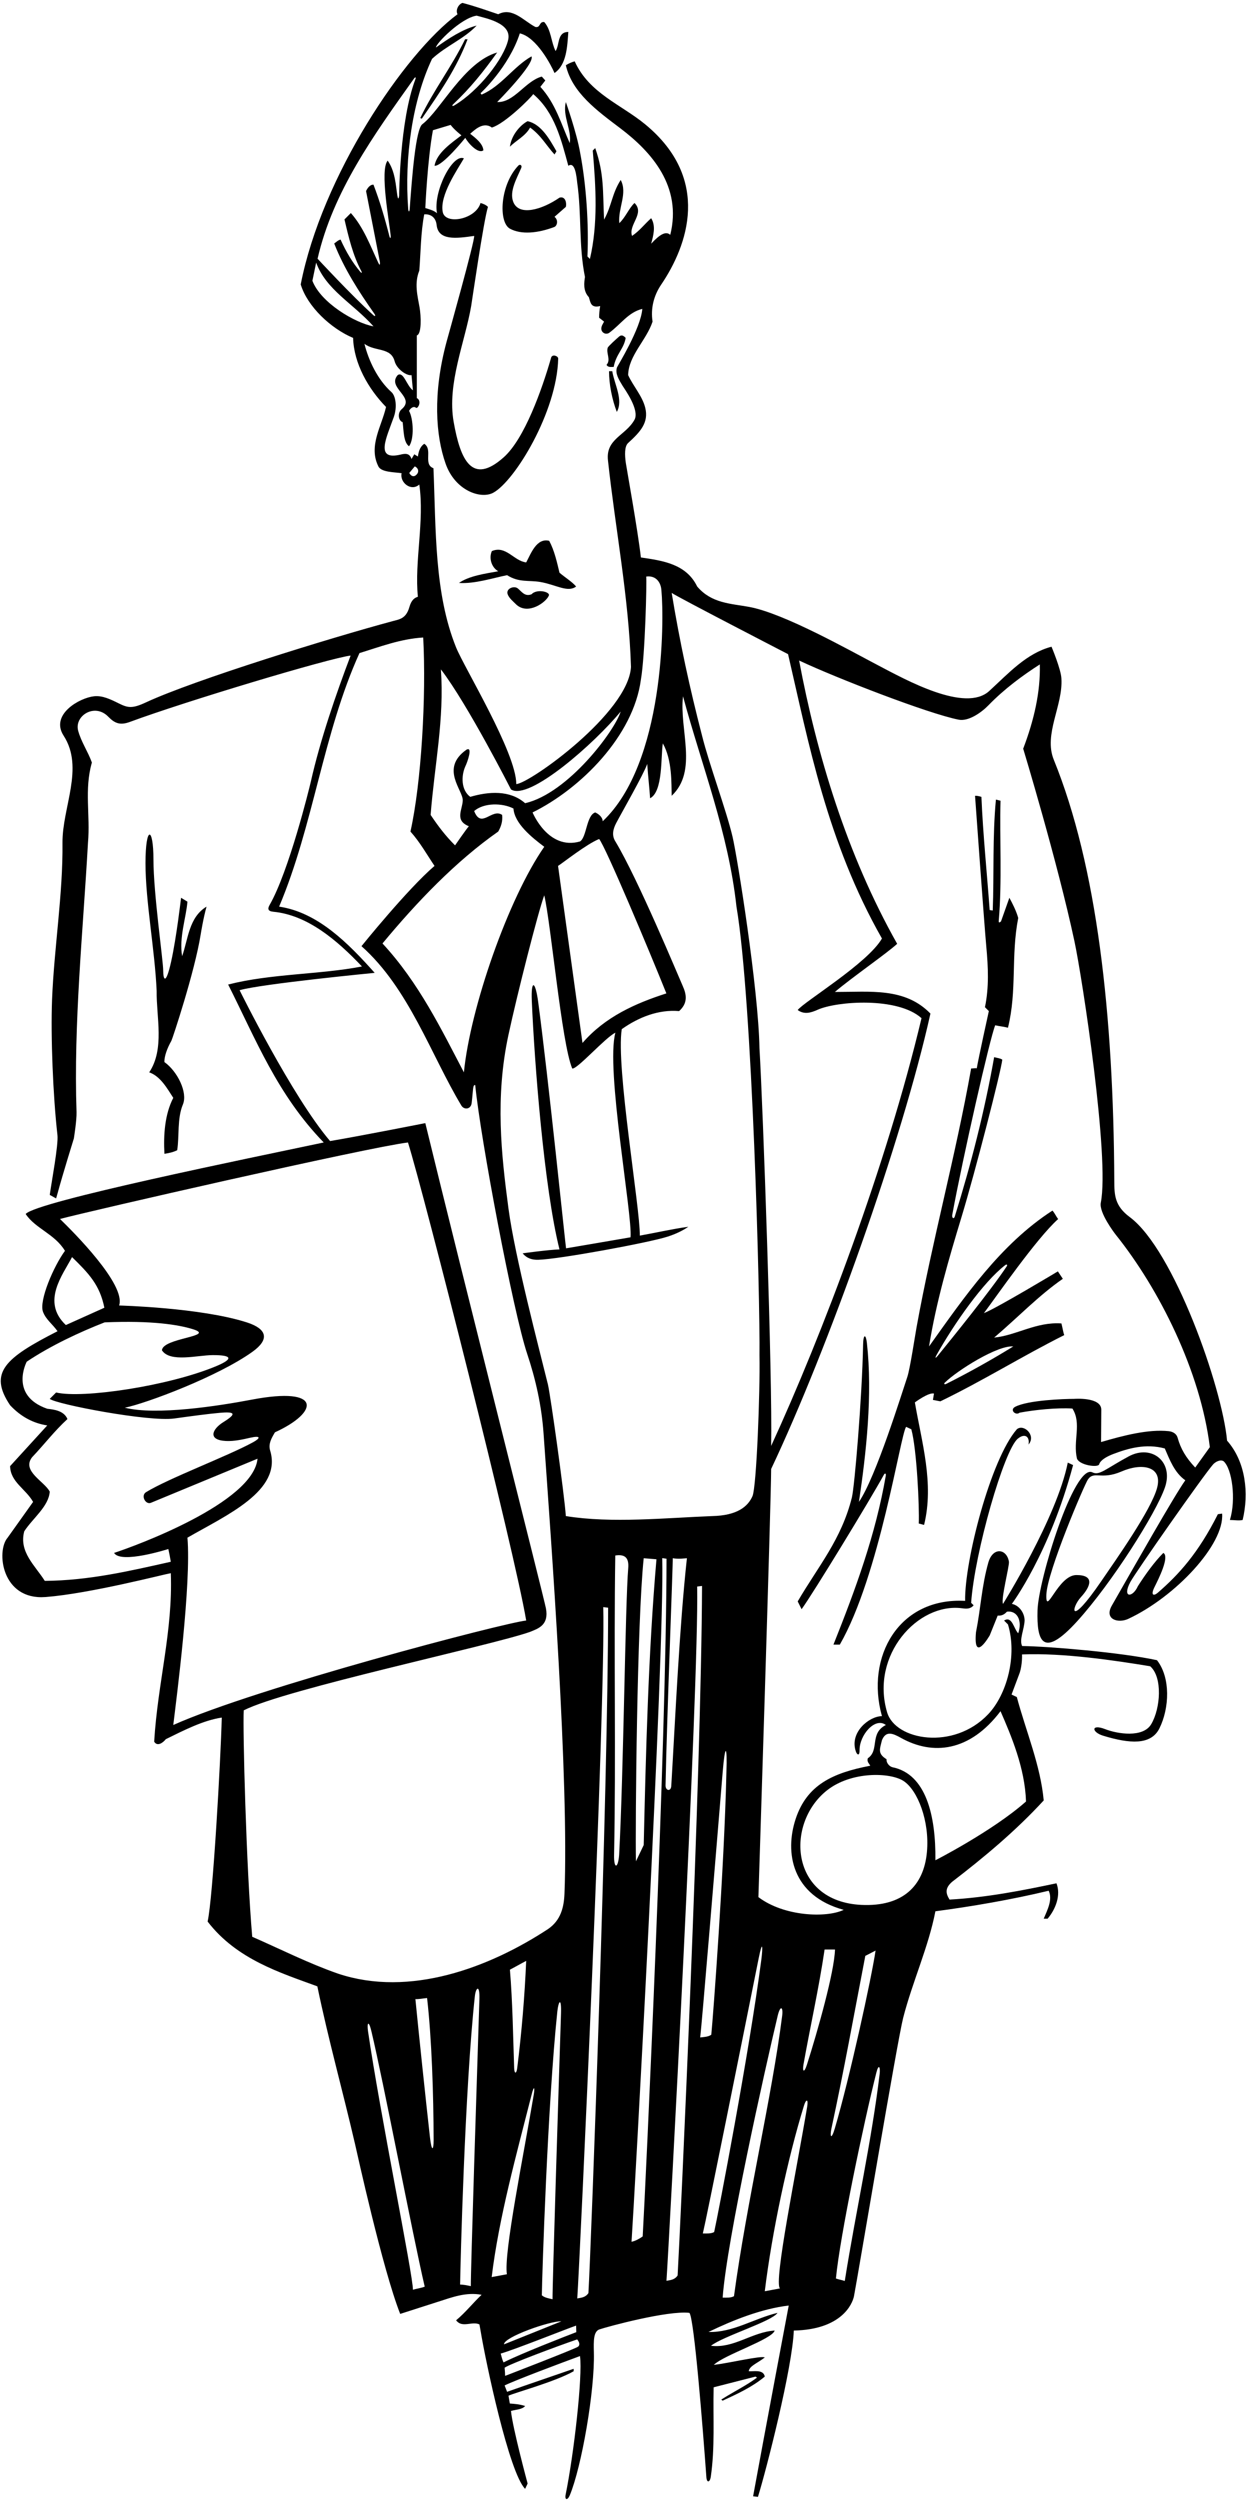 <?xml version="1.0" encoding="UTF-8"?>
<svg xmlns="http://www.w3.org/2000/svg" xmlns:xlink="http://www.w3.org/1999/xlink" width="352pt" height="706pt" viewBox="0 0 352 706" version="1.1">
<g id="surface1">
<path style=" stroke:none;fill-rule:nonzero;fill:rgb(0%,0%,0%);fill-opacity:1;" d="M 346.652 406.82 C 345.266 391.746 331.59 352.914 319.164 343.691 C 314.898 340.527 314.809 337.453 314.793 333.523 C 314.574 286.402 309.914 244.594 297.695 214.535 C 294.77 207.328 300.336 199.242 299.852 191.621 C 299.754 189.023 297.055 182.621 297.055 182.621 C 289.969 184.488 284.969 190.09 279.461 195.133 C 272.688 201.34 255.926 191.992 248.125 187.91 C 239.992 183.652 221.559 173.227 211.688 171.395 C 206.445 170.422 201.012 170.414 196.953 165.621 C 193.852 159.223 187.152 158.32 181.055 157.422 C 180.176 149.699 177.055 132.457 176.797 130.719 C 176.48 128.531 176.398 126.055 177.445 125.102 C 180.898 121.953 183.324 119.344 182.281 115.137 C 181.465 111.824 178.863 109.023 177.453 105.922 C 177.555 100.422 182.652 96.023 184.352 90.82 C 183.773 87.109 184.695 83.461 186.777 80.391 C 194.32 69.266 200.953 50.551 182.34 35.164 C 175.461 29.477 166.438 26.355 162.352 17.32 C 161.539 17.535 160.652 17.922 159.852 18.422 C 161.605 26.156 168.699 31.281 175.254 36.234 C 184.145 42.957 192.727 52.695 189.352 66.32 C 188.164 65.246 186.555 66.023 183.953 68.82 C 184.555 66.621 185.352 63.82 183.953 61.621 C 181.852 63.523 180.754 65.121 178.555 66.621 C 177.453 63.422 182.254 60.32 179.254 57.32 C 177.652 58.82 176.754 61.32 174.953 63.023 C 174.555 58.723 177.352 54.621 175.352 50.82 C 172.852 54.723 172.852 58.023 170.652 62.023 C 170.266 54.035 170.715 49.172 168.152 41.82 L 167.453 42.523 C 168.352 52.82 168.953 63.32 166.652 73.121 L 165.953 72.422 C 166.352 63.523 165.652 52.223 163.852 42.922 C 162.852 37.273 159.852 28.82 159.852 28.82 C 158.852 32.82 161.555 36.621 160.953 40.422 C 158.555 35.023 156.953 29.223 152.652 24.523 L 154.055 22.723 L 153.055 21.621 C 148.352 22.922 145.254 29.023 140.453 28.82 C 140.453 28.82 151.152 18.023 150.152 15.922 C 145.055 18.82 141.652 24.32 136.055 26.723 L 135.754 26.32 C 135.754 26.32 143.738 19.012 146.852 9.422 C 151.652 10.523 155.777 18.57 156.652 20.621 C 160.152 18.223 160.254 12.922 160.555 9.023 C 157.352 9.023 158.152 12.621 156.953 14.422 C 155.652 11.82 155.754 8.523 153.754 6.223 C 152.254 6.023 152.754 7.922 151.254 7.621 C 147.953 5.922 144.754 1.922 140.754 4.023 C 137.453 2.922 134.453 1.82 130.652 0.82 C 129.453 1.223 128.652 2.922 129.254 4.023 C 114.16 15.168 90.914 49.809 84.953 80.32 C 86.852 86.621 93.555 92.82 99.754 95.422 C 99.953 102.621 104.055 109.82 109.055 114.922 C 107.852 120.32 103.953 126.023 106.953 131.82 C 107.902 133.387 111.453 133.32 113.453 133.621 C 112.871 136.234 116.133 138.91 118.453 136.82 C 119.953 147.223 117.055 158.422 118.055 168.523 C 116.523 168.977 116.004 170.234 115.621 171.527 C 114.672 174.738 112.812 174.895 110.902 175.41 C 93.445 180.102 54.75 192.047 41.18 198.367 C 37.289 200.184 36.074 199.879 33.527 198.613 C 31.152 197.441 28.922 196.371 26.605 196.613 C 22.465 197.047 14.113 201.773 17.977 207.75 C 23.867 216.867 17.559 228.004 17.652 238.023 C 17.812 252.355 15.273 267.816 14.707 282.27 C 14.297 292.711 14.992 309.68 16.23 320.535 C 16.543 323.246 14.555 333.82 14.055 337.422 L 15.852 338.422 L 16.254 337.023 C 17.715 331.621 20.867 321.484 20.867 321.484 C 20.867 321.484 21.703 316.309 21.625 314.027 C 20.762 289.086 23.477 262.672 24.852 238.023 C 25.555 230.121 23.754 223.121 25.953 215.32 C 24.852 212.234 22.938 209.523 22.082 206.359 C 20.945 202.16 26.742 198.414 30.598 202.402 C 32.488 204.355 34.035 204.848 36.715 203.855 C 52.438 198.035 92.898 185.891 99.055 185.121 C 94.926 196.008 90.492 208.816 87.781 220.848 C 87.402 222.523 81.633 246.008 76.176 255.535 C 75.547 256.629 75.66 257.32 77.227 257.469 C 86.883 258.402 95.191 265.469 102.254 272.922 C 90.352 275.223 76.555 274.922 64.453 278.023 C 72.316 293.598 78.352 309.121 91.453 322.621 C 71.004 326.945 10.141 339.297 7.254 342.82 C 9.953 346.922 15.453 348.422 18.352 353.223 C 15.141 357.594 10.973 367.32 12.148 370.441 C 12.977 372.645 14.766 373.824 16.254 375.922 C 1.504 383.441 -3.352 387.59 2.852 396.82 C 5.852 400.023 9.352 401.922 13.352 402.523 L 2.852 414.023 C 2.953 418.523 7.254 420.422 9.352 424.121 L 2.152 434.223 C -1.129 437.992 0.438 451.938 12.867 450.984 C 25.422 450.016 46.492 444.523 48.254 444.246 C 48.852 460.746 44.555 475.121 43.555 491.82 C 44.453 493.32 46.055 492.121 46.852 491.121 C 51.953 488.621 57.352 485.82 62.652 485.023 C 62.355 496.836 60.145 536.098 58.652 542.621 C 66.852 553.32 79.289 557.109 89.652 560.922 C 92.758 575.922 96.902 590.773 100.289 605.41 C 100.832 607.754 108.055 640.723 113.055 653.422 C 113.055 653.422 121.082 650.84 123.891 649.945 C 127.801 648.695 131.688 647.207 136.055 648.023 C 133.715 650.211 131.504 653.035 128.852 655.223 C 130.555 657.523 133.34 655.387 135.441 656.387 L 135.754 658.121 C 137.254 667.223 143.852 698.324 148.352 702.824 L 149.055 701.324 C 149.055 701.324 144.805 685.598 144.352 680.824 C 145.754 680.422 147.555 680.422 148.352 679.422 C 146.629 678.898 145.527 678.848 144.027 678.723 L 143.652 676.523 C 145.254 675.723 156.754 672.621 162.055 669.621 L 162.055 668.922 C 155.754 671.121 149.453 673.223 143.254 675.422 L 142.555 673.621 C 145.742 672.074 158.602 667.246 163.852 665.324 C 164.629 671.023 162.113 693.094 159.801 704.414 C 159.473 706.012 160.316 706.176 160.965 704.641 C 164.293 696.703 168.07 675.02 167.77 664.27 C 167.68 660.949 167.676 658.488 169.254 657.824 C 171.754 656.973 188.652 652.422 194.754 653.121 C 196.082 654.453 198.566 685.82 199.555 699.531 C 199.68 701.285 200.578 700.934 200.789 699.488 C 202.02 691.051 201.406 683.148 201.602 674.148 L 213.453 671.121 L 213.852 671.422 C 210.691 673.746 207.328 675.336 203.754 677.621 L 204.152 677.922 C 208.254 676.023 212.453 674.121 216.055 671.121 C 215.652 668.922 212.621 669.789 211.52 669.59 C 211.754 668.09 213.852 667.422 216.055 665.723 C 215.152 665.121 206.121 667.289 201.652 667.824 C 204.453 665.023 218.152 660.621 218.852 658.121 C 212.453 658.523 207.352 663.223 200.852 662.422 C 204.254 659.723 218.152 655.523 219.652 653.121 C 212.922 654.754 207.055 658.723 200.152 658.523 C 206.953 655.223 215.121 651.957 222.82 651.055 C 222.82 651.055 215.922 687.59 212.754 704.922 L 214.121 705.09 C 216.555 697.254 223.852 668.621 224.254 658.121 C 237.637 657.855 240.77 650.754 241.254 648.422 C 242.449 642.148 253.523 576.141 255.145 569.828 C 257.762 559.633 262.32 549.77 264.254 539.723 C 274.43 538.387 285.852 536.422 296.254 533.922 C 297.453 536.422 295.852 539.422 294.852 541.82 L 295.953 541.82 C 298.254 539.121 299.754 535.121 298.453 531.82 C 288.953 533.82 278.828 535.836 268.254 536.422 C 267.227 534.77 266.84 533.273 268.953 531.422 C 277.953 524.523 286.953 517.023 294.852 508.422 C 293.953 498.523 289.852 488.922 287.254 479.223 L 285.766 478.523 L 288.055 472.422 C 288.852 470.023 288.727 467.195 288.727 467.195 C 300.516 466.707 315.25 468.945 324.934 470.535 C 328.484 473.629 327.863 482.473 325.211 486.91 C 322.883 490.797 315.66 489.633 312.242 488.301 C 308.141 486.703 308.332 489.145 311.664 490.152 C 319.117 492.414 325.152 492.887 327.547 488.059 C 330.383 482.344 330.723 473.758 326.852 468.82 C 316.652 466.621 296.43 464.922 288.754 464.82 C 287.891 463.012 289.352 460.121 289.453 457.621 C 289.453 455.422 287.852 453.285 285.852 452.922 C 285.852 452.922 296.492 438.699 303.152 413.723 L 301.652 413.023 C 298.574 428.559 283.352 452.922 283.352 452.922 C 282.703 451.648 285.207 442.125 285.027 441.016 C 284.422 437.309 280.473 436.723 279.188 441.309 C 277.316 447.977 277.074 454.098 275.715 460.961 C 274.914 470.004 279.613 461.793 279.613 461.793 L 281.852 456.223 C 282.953 456.32 283.754 455.922 284.453 455.121 C 287.285 454.719 288.898 457.562 287.652 461.223 C 286.352 459.922 285.953 456.223 283.652 457.621 L 284.754 458.723 C 287.414 467.441 284.492 478.465 279.164 484.078 C 269.41 494.367 252.961 491.473 250.617 483.555 C 245.832 467.383 259.309 452.543 271.734 454.152 C 273.008 454.316 274.113 454.422 275.055 453.32 L 274.352 452.621 C 275.352 438.266 283.672 409.461 287.52 406.281 C 289.543 404.605 290.957 405.699 290.555 407.922 C 292.816 405.309 289.152 401.961 287.254 403.621 C 279.852 412.121 272.453 440.922 272.652 452.07 C 253.945 451.031 244.457 467.828 249.152 484.621 C 245.523 484.621 239.879 489.27 241.801 494.645 C 242.176 495.684 242.855 495.805 242.828 494.332 C 242.746 489.953 247.254 484.789 250.254 487.121 C 245.555 489.523 248.555 494.223 245.152 496.523 C 244.852 497.523 245.504 497.922 245.852 498.621 C 235.195 500.652 227.961 504.055 224.789 513.605 C 221.617 523.16 223.699 535.324 238.352 539.32 C 233.414 541.672 221.422 541.172 214.254 535.723 C 214.254 535.723 217.852 423.574 217.852 414.82 C 233.887 380.965 254.887 322.07 262.852 286.223 C 255.652 278.82 245.922 280.121 235.852 280.121 C 240.555 276.121 250.652 269.121 253.453 266.523 C 239.184 241.246 230.684 212.816 225.754 186.523 C 236.258 191.465 262.266 201.551 270.836 203.23 C 273.617 203.773 277.262 201.211 279.242 199.164 C 283.781 194.492 288.879 190.754 293.754 187.621 C 293.953 195.32 292.152 203.289 289.055 211.422 C 289.055 211.422 298.703 243.215 303.527 265.762 C 305.766 276.219 313.512 326.973 310.98 339.621 C 310.422 342.398 314.797 348.16 315.219 348.684 C 327.492 363.996 339.16 387.281 341.785 408.656 L 337.652 414.422 C 335.02 411.617 333.562 409.152 332.676 405.98 C 332.367 404.875 331.34 404.273 330.172 404.148 C 324.438 403.531 317.297 405.387 311.055 407.223 L 311.121 398.09 C 311.121 394.418 303.453 395.023 303.453 395.023 C 300.547 395.023 290.406 395.387 286.801 397.258 C 285.141 398.121 286.902 399.844 288.055 398.922 C 292.352 398.121 298.52 397.488 302.953 397.754 C 305.652 401.957 303.055 406.922 304.254 411.922 C 305.055 413.82 310.227 414.484 310.512 413.52 C 310.871 412.305 312.688 411.285 314.488 410.602 C 318.766 408.973 323.66 407.59 329.055 409.023 C 330.453 412.223 331.754 415.82 334.852 418.023 C 331.852 422.188 320.184 442.75 314.098 453.398 C 311.867 457.297 315.871 458.488 318.746 457.148 C 332.07 450.926 345.957 436.09 345.254 427.422 L 344.055 427.59 C 338.484 438.66 332.969 444.664 327.113 449.742 C 325.926 450.773 324.973 450.547 326.152 448.172 C 327.258 445.945 330.492 439.562 328.652 438.523 C 326.152 441.023 323.555 444.621 321.453 447.922 C 319.945 451.309 316.867 451.27 319.379 446.652 C 320.84 443.961 339.953 416.648 342.703 413.535 C 343.281 412.879 344.672 412.043 345.652 412.621 C 348.07 414.75 349.246 423.395 347.453 429.223 C 348.555 429.223 350.055 429.488 351.055 429.223 C 352.852 421.723 351.953 412.82 346.652 406.82 Z M 182.555 162.82 C 185.352 162.422 186.727 164.523 186.852 166.723 C 187.672 175.461 187.715 215.488 170.254 231.922 C 170.254 230.723 169.055 229.82 168.152 229.422 C 165.652 230.223 165.754 236.422 163.852 237.621 C 154.852 240.195 150.453 229.422 150.453 229.422 C 164.055 222.723 178.953 207.82 181.055 191.922 C 182.242 185.184 182.754 164.121 182.555 162.82 Z M 188.254 280.523 C 179.555 283.32 170.953 287.121 164.555 294.523 L 157.652 244.523 C 158.953 243.723 165.629 238.398 169.254 236.922 C 171.055 239.023 183.555 268.82 188.254 280.523 Z M 124.555 189.023 C 132.152 198.922 144.352 222.922 144.352 222.922 C 149.453 226.273 168.055 209.82 175.352 200.922 C 173.652 206.422 160.453 224.023 148.352 226.82 C 144.055 223.023 137.953 223.523 132.852 225.023 C 130.254 223.121 130.254 219.121 131.453 216.422 C 132.055 215.223 133.652 210.621 131.754 211.723 C 124.277 217.012 130.805 223.113 130.73 226.027 C 130.664 228.621 128.34 231.676 132.453 233.32 C 131.652 234.223 128.555 238.723 128.555 238.723 C 125.852 236.023 123.852 233.398 121.652 230.121 C 122.754 216.023 125.555 203.121 124.555 189.023 Z M 140.754 234.82 C 141.555 233.422 142.055 231.922 141.852 230.121 C 138.953 228.121 135.953 234.223 133.953 229.023 C 136.754 226.621 141.953 226.723 145.055 228.32 C 145.352 232.523 150.152 236.422 153.754 239.121 C 143.566 253.777 132.84 284.664 131.055 302.82 C 124.754 290.82 118.352 277.523 108.055 266.422 C 117.754 254.723 128.754 243.223 140.754 234.82 Z M 123.152 13.422 C 123.148 12.273 130.266 5.062 134.652 4.422 C 137.34 5.191 144.598 6.547 143.57 11.203 C 142.406 16.488 135.258 25.68 128.332 29.777 C 127.805 30.09 127.59 29.855 127.992 29.473 C 132.93 24.805 136.477 20.367 140.453 14.82 C 131.082 17.543 124.504 31.145 119.305 35.082 C 117.414 36.516 116.371 50.273 115.742 59.027 C 115.672 59.953 115.387 59.898 115.32 59.027 C 114.215 44.484 116.484 28.418 122.055 16.621 C 126.055 12.922 131.055 11.023 134.652 7.223 C 130.754 8.223 126.754 10.82 123.152 13.422 Z M 116.965 22.18 C 117.348 21.641 117.574 21.789 117.324 22.449 C 112.852 34.266 112.773 55.148 112.773 55.148 C 112.773 55.148 112.562 57.066 112.258 55.27 C 111.789 52.332 111.676 48.398 109.516 45.359 C 107.215 48.059 110.074 63.094 110.363 66.531 C 110.434 67.398 110.199 67.461 109.984 66.613 C 108.734 61.691 107.309 56.852 105.516 52.16 C 104.516 52.059 103.715 53.262 103.414 53.961 L 107.312 73.906 C 107.312 73.906 107.512 75.586 106.855 74.176 C 104.574 69.289 102.68 64.168 99.117 60.16 L 97.316 61.961 C 98.469 66.926 99.699 72.125 102.055 76.516 C 102.355 77.078 102.164 77.223 101.766 76.742 C 99.566 74.113 97.812 71.199 96.215 67.66 C 95.504 67.797 95.016 68.359 94.414 68.762 C 97.152 75.781 101.383 82.383 105.746 88.574 C 106.168 89.172 106.023 89.496 105.488 89.012 C 99.156 83.266 89.715 73.059 89.715 73.059 C 94.07 54.098 105.535 38.223 116.965 22.18 Z M 88.254 79.285 L 89.316 74.16 C 92.117 81.859 99.715 85.66 105.516 92.16 C 100.309 91.219 90.617 85.508 88.254 79.285 Z M 117.875 133.789 C 116.586 135.461 115.617 133.559 115.617 133.559 L 117.18 131.695 C 118.23 132.195 118.352 133.168 117.875 133.789 Z M 118.055 128.922 L 117.039 128.285 L 116.254 129.621 C 115.727 127.953 114.535 128.039 113.246 128.352 C 105.895 130.137 109.07 123.883 111.246 117.777 C 112.238 115.004 111.816 111.82 110.586 110.723 C 106.691 107.238 104.148 101.863 102.953 97.086 C 105.961 99.363 110.414 97.98 111.488 102.02 C 112.082 104.254 114.965 106.219 116.254 105.922 L 116.652 110.223 C 114.852 108.922 114.039 104.809 112.352 105.922 C 109.195 109.547 117.52 112.133 113.496 115.531 C 112.199 116.629 112.543 118.82 113.754 119.223 C 114.055 121.621 113.977 124.91 115.555 126.023 C 117.055 124.023 116.805 118.273 115.555 116.023 C 115.805 115.559 116.352 114.922 117.055 114.922 L 117.727 115.223 C 118.629 114.621 118.852 112.922 117.754 112.422 L 117.754 94.723 C 119.145 94.324 118.961 89.25 118.523 86.773 C 117.938 83.469 117.004 80.016 118.453 76.422 C 118.852 71.523 118.852 65.621 119.852 60.523 C 122.312 60.387 123.199 62.074 123.348 63.527 C 123.809 68.016 128.922 67.344 133.953 66.621 C 134.203 67.82 126.508 95.215 126.184 96.418 C 122.199 111.156 123.098 123.012 125.883 130.926 C 128.578 138.598 135.863 141.039 139.352 139.141 C 145.465 135.816 157.344 116.293 157.691 101.273 C 157.711 100.512 156.008 99.922 155.703 100.98 C 153.078 110.137 148.148 123.914 142.324 129.117 C 133.355 137.129 130.062 129.945 128.156 119.113 C 126.258 108.328 131.367 96.57 133.109 86.422 C 133.332 85.117 136.652 62.121 137.852 58.422 C 137.254 57.82 136.504 57.547 135.754 57.32 C 134.434 61.941 125.848 63.598 125.082 59.902 C 124.109 55.199 129.305 47.773 131.055 44.723 C 127.879 43.281 122.293 54.133 123.453 60.223 C 122.652 59.422 121.055 59.047 120.152 58.746 C 120.152 58.746 120.754 45.121 122.305 36.773 L 127.305 35.273 C 128.277 36.598 130.352 38.223 130.352 38.223 C 127.453 40.422 123.352 43.223 122.754 46.82 C 124.953 47.023 131.453 38.922 131.453 38.922 C 132.266 40.484 135.152 43.57 136.555 42.445 C 136.453 40.547 134.227 38.871 132.828 37.773 C 133.852 36.922 136.465 34.172 138.953 36.023 C 142.652 34.922 150.039 27.57 150.641 26.57 C 156.742 31.773 158.555 39.523 160.555 46.82 C 162.453 45.523 162.852 49.723 163.055 51.523 C 164.352 60.621 163.453 69.32 165.254 78.223 C 165.027 79.695 164.652 82.121 166.352 83.922 C 166.824 85.34 166.836 87.09 169.555 86.422 C 169.34 87.637 169.254 88.621 169.254 89.723 L 170.652 90.82 C 170.254 91.621 169.652 92.32 169.953 93.32 C 170.352 94.223 171.316 94.461 172.055 94.023 C 175.453 91.523 177.453 88.223 181.453 87.223 C 181.055 92.723 174.43 103.375 174.301 103.754 C 173.719 105.473 174.84 107.211 175.863 108.914 C 176.414 109.828 180.754 115.723 179.254 118.523 C 176.754 123.023 171.055 123.922 171.754 130.023 C 173.852 149.422 177.652 168.723 178.254 188.32 C 177.555 201.32 149.652 221.223 145.852 221.422 C 145.852 212.547 131.156 188.57 128.828 182.781 C 122.676 167.484 123.176 149.648 122.453 132.223 C 119.453 131.121 122.352 126.922 119.852 125.32 C 118.555 126.223 118.254 127.621 118.055 128.922 Z M 20.352 354.988 C 25.055 359.59 28.188 362.82 29.484 369.289 L 18.605 374.18 C 11.605 367.578 17.754 359.988 20.352 354.988 Z M 47.555 437.422 C 47.754 438.32 48.055 439.789 48.254 441.023 C 36.52 443.656 25.152 446.32 12.652 446.422 C 9.953 442.121 5.285 438.254 6.852 432.422 C 9.254 428.723 13.754 425.422 14.055 421.223 C 12.555 418.32 6.055 415.422 9.055 411.523 C 12.652 407.723 15.352 404.121 19.055 400.723 C 18.055 398.32 15.152 398.023 13.352 397.82 C 2.48 394.031 7.555 384.523 7.555 384.523 C 14.254 380.023 22.621 376.121 29.555 373.422 C 43.012 372.855 50.484 374.109 54.477 375.344 C 61.207 377.422 45.898 377.781 45.754 381.32 C 48.051 384.824 55.754 382.684 60.102 382.668 C 65.559 382.645 66.039 383.715 61.074 385.789 C 47.508 391.453 23.266 394.988 15.852 393.223 L 14.055 395.023 C 15.793 396.527 42.004 401.566 49.219 400.566 C 53.992 399.906 58.891 399.246 62.098 398.965 C 66.391 398.586 66.965 399.191 63.105 401.586 C 59.965 403.535 58.535 406.648 63.832 406.922 C 66.168 407.043 68.691 406.461 70.59 406.023 C 73.852 405.27 73.543 406.156 71.531 407.254 C 64.176 411.27 47.762 417.395 41.262 421.371 C 39.688 422.336 41.137 425.02 42.648 424.371 C 43.395 424.051 72.754 411.922 72.754 411.922 C 71.531 424.402 38.117 436.617 32.227 438.523 C 34.129 441.723 47.555 437.422 47.555 437.422 Z M 48.953 487.121 C 49.918 479.156 54.055 447.223 52.953 434.223 C 63.902 427.895 79.781 421.004 76.316 409.609 C 75.746 407.73 76.695 406.133 77.676 404.465 C 90.078 398.82 91.172 391.434 71.145 395.238 C 61.746 397.027 44.223 399.746 35.254 397.523 C 41.242 396.324 61.52 388.75 71.328 381.723 C 76.258 378.188 75.398 375.262 69.777 373.445 C 56.773 369.246 33.652 368.656 33.652 368.656 C 35.652 362.754 20.652 347.82 16.953 344.223 C 24.754 342.121 103.785 324.023 115.254 322.621 C 119.852 337.32 145.453 438.391 148.652 457.621 C 142.422 458.254 72.352 476.621 48.953 487.121 Z M 116.652 646.59 C 116.715 642.656 107.312 596.578 103.965 573.578 C 103.621 571.23 104.145 570.344 104.91 573.551 C 108.41 588.195 116.461 630.629 119.984 645.723 C 119.121 646.09 117.688 646.289 116.652 646.59 Z M 121.461 603.512 C 120.242 592.652 118.285 574.047 117.352 564.523 C 118.254 564.59 119.555 564.32 120.652 564.223 C 121.965 575.699 122.469 591.27 122.5 604.355 C 122.508 607.23 121.945 607.812 121.461 603.512 Z M 135.434 564.52 C 134.789 584.598 132.953 641.84 133.008 645.586 C 131.938 645.336 130.914 645.156 129.984 645.133 C 130.055 639.617 131.312 589.879 134.148 563.703 C 134.422 561.207 135.57 560.277 135.434 564.52 Z M 95.453 557.32 C 87.152 554.422 79.254 550.422 71.254 546.922 C 69.555 527.223 68.555 488.32 68.852 482.988 C 80.418 477.023 138.754 464.723 149.754 460.82 C 152.035 459.883 155.145 458.941 154.223 454.148 C 153.641 451.129 130.52 359.789 120.152 317.156 C 120.152 317.156 102.152 320.723 93.254 322.223 C 82.555 309.723 67.688 279.621 67.688 279.621 C 73.918 277.82 105.852 274.723 105.852 274.723 C 98.352 266.32 89.754 257.621 78.852 256.023 C 88.555 233.121 91.254 207.121 101.555 184.422 C 107.254 182.688 113.055 180.422 119.555 180.023 C 120.445 196.508 119.039 221.062 115.953 234.82 C 118.652 237.82 120.652 241.422 122.754 244.523 C 115.152 251.023 102.121 267.188 102.121 267.188 C 115.52 279.09 121.754 297.922 130.352 312.223 C 131.141 313.473 133.066 313.309 133.254 311.422 C 133.68 307.785 133.547 306.215 134.254 306.422 C 135.781 321.828 144.977 370.469 148.93 382.309 C 151.312 389.438 152.996 396.875 153.555 404.77 C 155.77 436.039 160.75 502.668 159.465 534.773 C 159.309 538.645 158.402 542.27 154.852 544.723 C 138.254 555.621 115.754 564.121 95.453 557.32 Z M 156.094 649.281 C 155.023 649.031 153.832 648.855 153.07 648.164 C 153.141 642.727 154.68 594.438 157.449 568.016 C 157.758 565.086 158.641 563.766 158.484 568.68 C 157.809 589.711 156.039 645.605 156.094 649.281 Z M 158.586 655.523 L 142.387 662.023 C 142.234 659.996 155.461 655.348 158.586 655.523 Z M 148.652 553.723 C 148.223 563.621 147.398 573.719 146.113 584.016 C 145.906 585.68 145.312 585.695 145.254 584.023 C 144.934 574.746 144.816 565.375 144.055 556.223 Z M 150.258 591.207 C 150.785 589.141 151.184 589.133 150.781 591.539 C 147.895 608.762 142.238 636.402 143.203 642.223 L 138.902 643.023 C 140.957 626.145 145.883 608.469 150.258 591.207 Z M 142.254 667.121 C 141.852 666.297 141.703 665.523 141.453 664.621 C 144.953 663.672 160.652 657.422 162.754 656.723 L 162.805 658.574 C 159.652 659.773 146.953 664.723 142.254 667.121 Z M 163.352 662.645 C 162.824 663.176 142.703 670.922 142.703 670.922 C 142.672 670.141 142.652 669.621 142.555 668.621 C 143.852 667.621 157.453 662.523 163.055 660.621 C 163.828 661.578 163.793 662.203 163.352 662.645 Z M 166.23 647.539 C 165.379 648.82 164.172 648.836 163.078 649.051 C 163.785 639.105 171.105 481.105 170.422 453.824 L 171.797 453.996 C 171.766 506.152 167.004 634.238 166.23 647.539 Z M 177.477 442.852 C 176.637 452.645 176.168 500.492 174.906 523.848 C 174.594 527.773 173.398 527.836 173.477 523.859 C 174.043 496.062 173.383 467.25 173.82 439.254 C 176.551 438.836 177.73 439.883 177.477 442.852 Z M 178.41 633.051 C 179.117 623.105 187.773 467.27 187.086 439.992 L 188.297 440.16 C 188.266 492.316 182.34 618.238 181.562 631.539 C 180.711 632.156 179.508 632.836 178.41 633.051 Z M 181.852 440.023 L 185.453 440.32 C 183.152 466.82 182.453 495.223 181.852 521.023 L 179.652 525.621 C 179.453 515.621 179.953 458.023 181.852 440.023 Z M 188.02 504.184 C 188.426 483.824 190.145 441.414 190.055 440.023 C 191.754 440.32 193.352 440.055 194.055 440.023 C 191.91 459.699 190.777 485.262 189.645 504.195 C 189.613 506.031 187.992 505.73 188.02 504.184 Z M 191.43 642.562 C 190.574 643.844 189.371 643.859 188.277 644.074 C 188.984 634.129 197.473 476.129 196.953 448.016 L 198.328 447.852 C 198.129 500.844 192.203 629.262 191.43 642.562 Z M 204.164 500.355 C 204.82 492.379 205.488 492.578 205.211 500.523 C 204.598 527.66 201.453 569.527 200.941 574.586 C 200.105 575.188 198.902 575.227 197.809 575.355 C 198.246 571.984 202.203 524.152 204.164 500.355 Z M 228.035 594.887 C 225.031 612.824 218.48 644.617 220.352 646.223 L 216.055 647.023 C 218.086 630.34 222.527 609.5 227.121 594.617 C 227.73 592.641 228.402 592.699 228.035 594.887 Z M 248.5 585.688 C 246.207 604.777 241.816 624.23 238.652 644.121 C 237.785 643.824 237.055 643.754 236.152 643.422 C 237.254 631.676 244.016 599.363 247.574 585.285 C 248.227 582.703 248.742 583.66 248.5 585.688 Z M 249.152 491.422 C 250.285 488.637 252.242 489.484 254.535 490.766 C 263.43 495.73 273.91 494.77 282.652 483.223 C 285.719 490.254 289.555 499.32 289.852 508.723 C 280.453 517.047 264.254 525.32 264.254 525.32 C 264.395 512.703 261.621 500.973 252.125 499.047 C 251.387 498.895 250.34 497.898 250.453 496.789 C 247.852 495.188 248.555 493.922 249.152 491.422 Z M 233.609 505.594 C 240.488 500.148 251.406 500.477 255.203 502.898 C 259.227 505.465 262.672 514.262 261.859 523.023 C 260.977 532.578 255.016 538.469 243.352 537.922 C 223.113 536.941 221.812 514.934 233.609 505.594 Z M 244.453 552.32 L 247.352 550.82 C 246.223 558.488 240.059 586.723 235.848 601.02 C 234.84 604.445 234.371 603.434 234.906 600.961 C 238.41 584.738 241.242 568.98 244.453 552.32 Z M 226.988 582.988 C 228.82 572.652 231.352 561.41 232.953 550.523 L 235.887 550.523 C 235.73 556.84 230.934 573.738 227.973 583.008 C 227.137 585.621 226.648 584.898 226.988 582.988 Z M 220.969 569.203 C 218.055 592.23 210.992 621.547 207.352 648.422 C 206.453 648.922 205.254 648.824 204.152 648.824 C 205.344 632.496 216.012 584.73 219.719 569.156 C 220.461 566.133 221.281 566.734 220.969 569.203 Z M 214.32 553.051 C 215.449 547.426 215.539 549.855 215.078 553.387 C 211.609 579.988 202.902 625.098 201.754 630.305 C 200.852 630.805 199.652 630.707 198.555 630.707 C 199.426 627.215 209.992 574.637 214.32 553.051 Z M 212.586 422.48 C 211.281 425.473 208.227 427.965 201.254 428.121 C 188.152 428.621 172.754 430.223 159.852 428.121 C 159.43 421.934 155.484 393.781 154.785 390.93 C 152.348 381.004 145.453 354.879 143.645 341.266 C 141.609 325.953 139.852 309.922 143.629 292.289 C 146.062 280.957 152.047 257.402 153.754 252.82 C 155.652 260.82 158.652 294.621 161.652 301.723 C 162.852 302.223 171.055 292.922 173.852 291.621 C 171.055 301.723 178.727 343.098 178.129 349.398 C 174.18 350.098 159.914 352.512 159.914 352.512 C 159.684 351.117 154.93 304.574 152.047 282.996 C 151.199 276.676 149.984 276.711 150.234 282.566 C 150.984 300.137 153.703 335.422 158.055 352.82 C 154.852 352.922 147.652 353.922 147.652 353.922 C 148.879 355.41 150.391 355.785 152.039 355.75 C 157.836 355.617 183.363 350.914 188.602 349.211 C 190.727 348.52 192.73 347.633 194.453 346.422 C 189.867 347.059 185.578 348.059 180.754 348.922 C 180.852 341.121 173.953 301.223 175.652 290.621 C 180.453 287.223 186.055 285.023 191.852 285.523 C 194.375 283.246 193.965 280.852 192.867 278.406 C 191.742 275.902 180.254 248.223 173.852 237.621 C 172.777 235.922 173.16 234.176 174.09 232.398 C 175.516 229.672 181.852 218.621 182.852 215.723 C 183.066 219.273 183.477 222.41 183.652 225.422 C 187.352 223.523 186.652 213.598 187.254 209.922 C 189.953 214.695 189.652 221.398 189.754 224.723 C 197.254 217.621 191.852 206.023 192.953 196.621 C 198.254 216.32 205.754 235.023 208.055 256.023 C 212.555 282.422 214.754 367.32 214.555 382.723 C 214.754 393.223 213.707 419.91 212.586 422.48 Z M 249.152 265.023 C 245.152 272.023 227.055 282.922 225.352 285.223 C 227.203 286.566 229.082 285.996 230.977 285.148 C 236.418 282.707 253.605 281.461 260.328 287.523 C 250.535 328.82 232.172 377.188 217.852 408.32 C 218.254 389.621 215.555 312.723 214.555 296.023 C 214.254 279.121 208.316 242.137 206.945 236.281 C 205.211 228.867 200.328 215.789 198.352 207.82 C 194.852 194.32 192.055 181.422 189.754 167.422 C 190.852 168.32 222.629 184.723 222.629 184.723 C 228.367 209.371 233.598 237.707 249.152 265.023 "/>
<path style=" stroke:none;fill-rule:nonzero;fill:rgb(0%,0%,0%);fill-opacity:1;" d="M 119.152 33.523 C 124.254 26.121 128.992 19.285 132.09 11.086 L 131.391 11.086 C 127.59 18.887 122.43 25.535 118.727 33.336 L 119.152 33.523 "/>
<path style=" stroke:none;fill-rule:nonzero;fill:rgb(0%,0%,0%);fill-opacity:1;" d="M 149.754 36.023 C 152.852 38.223 154.352 41.121 156.652 43.621 L 157.203 42.723 C 155.305 39.422 152.953 35.07 149.055 34.223 C 147.352 35.07 144.527 37.82 144.055 41.422 C 145.852 39.621 148.453 38.422 149.754 36.023 "/>
<path style=" stroke:none;fill-rule:nonzero;fill:rgb(0%,0%,0%);fill-opacity:1;" d="M 158.055 55.82 C 153.113 59.219 146.656 61.117 145.016 57.059 C 143.809 54.074 146.004 50.367 147.262 47.41 C 147.566 46.699 146.914 46.262 146.449 46.746 C 141.223 52.219 140.762 62.797 144.07 64.586 C 147.273 66.316 151.926 65.859 156.59 64.105 C 157.355 63.816 157.852 62.223 156.652 61.223 L 159.852 58.422 C 160.129 57.371 159.754 55.32 158.055 55.82 "/>
<path style=" stroke:none;fill-rule:nonzero;fill:rgb(0%,0%,0%);fill-opacity:1;" d="M 173.367 103.621 C 174.055 99.945 176.254 98.523 176.754 95.422 C 175.938 94.516 175.391 94.617 174.887 95.051 C 174.273 95.574 171.828 97.766 171.684 98.195 C 171.172 99.715 172.645 101.621 171.352 103.023 C 171.754 103.809 172.641 103.609 173.367 103.621 "/>
<path style=" stroke:none;fill-rule:nonzero;fill:rgb(0%,0%,0%);fill-opacity:1;" d="M 172.055 104.82 C 172.055 108.523 172.914 112.836 174.254 116.32 C 176.152 112.922 173.566 108.523 172.965 104.82 L 172.055 104.82 "/>
<path style=" stroke:none;fill-rule:nonzero;fill:rgb(0%,0%,0%);fill-opacity:1;" d="M 143.254 162.422 C 146.637 164.566 149.27 163.785 152.613 164.344 C 156.969 165.07 160.406 167.445 162.754 165.621 C 161.555 164.223 159.555 163.023 158.055 161.723 C 157.367 158.859 156.652 155.523 155.152 152.723 C 151.555 151.82 149.953 156.434 148.652 158.82 C 145.152 158.422 142.953 153.922 138.953 155.621 C 138.055 157.621 138.852 160.223 140.754 161.32 C 136.852 162.023 132.555 162.621 129.652 164.621 C 134.152 164.922 139.391 163.184 143.254 162.422 "/>
<path style=" stroke:none;fill-rule:nonzero;fill:rgb(0%,0%,0%);fill-opacity:1;" d="M 150.152 167.82 C 148.301 168.547 147.422 167.133 146.316 166.191 C 145.242 165.273 142.773 166.223 143.449 167.895 C 143.883 168.98 144.953 169.82 145.852 170.723 C 149.145 173.77 154.266 170.121 155.055 168.18 C 155.492 167.109 151.637 166.203 150.152 167.82 "/>
<path style=" stroke:none;fill-rule:nonzero;fill:rgb(0%,0%,0%);fill-opacity:1;" d="M 265.652 395.723 C 277.852 389.82 288.852 382.922 300.652 377.023 C 300.352 376.223 300.152 374.82 299.852 373.723 C 292.754 373.223 287.055 377.121 280.852 377.723 C 287.555 372.023 293.453 365.82 300.254 361.121 L 298.852 359.023 C 298.852 359.023 281.555 369.422 277.953 370.82 C 281.254 366.457 292.766 349.754 298.926 344.25 C 298.324 343.461 298 342.613 297.32 341.855 C 282.621 351.355 272.453 366.223 262.453 380.223 C 264.508 367.512 268.039 355.52 271.68 343.52 C 275.484 330.973 282.82 302.453 283.152 299.223 C 282.484 298.789 281.555 298.754 280.852 298.523 C 278.105 313.965 274.371 328.602 269.73 343.535 C 269.477 344.363 268.848 343.969 269.016 343.055 C 272.027 326.766 279.637 293.215 281.152 289.523 C 282.352 289.82 283.387 289.855 284.754 290.223 C 287.352 279.723 285.555 270.023 287.652 259.223 C 287.086 257.188 285.984 255.055 285.152 253.523 L 282.797 260.168 C 282.797 260.168 282.059 260.965 282.145 260.02 C 283.117 248.988 282.379 236.621 282.652 226.121 L 281.352 225.789 C 280.352 236.391 280.852 246.723 280.453 257.121 L 279.586 256.988 C 278.785 246.09 277.703 235.648 277.254 225.023 C 276.555 224.82 275.984 224.688 275.453 224.723 C 275.453 224.723 278.047 260.953 278.641 267.379 C 279.164 273.109 279.434 278.766 278.254 284.422 L 279.352 285.523 C 279.352 285.523 276.391 298.945 275.941 301.684 C 275.539 301.586 274.867 301.734 274.352 301.723 C 269.957 326.445 263.383 350.242 258.93 374.809 C 258.516 377.074 257.09 386.555 256.316 388.844 C 254.762 393.441 247.453 417.121 242.652 424.121 C 244.707 410.316 246.539 393.922 244.898 379.203 C 244.621 376.723 243.887 376.625 243.828 379.691 C 243.535 394.945 241.398 419.891 240.664 422.852 C 237.707 434.734 231.203 442.215 225.352 452.223 L 226.453 454.422 C 229.652 450.023 245.734 423.691 249.699 416.453 C 249.996 415.91 250.348 416.074 250.242 416.699 C 247.336 433.457 241.719 448.707 235.453 464.422 L 237.254 464.422 C 248.52 444.789 254.387 405.023 255.984 402.922 L 257.453 403.621 C 258.984 409.156 259.754 425.457 259.555 430.223 L 261.055 430.621 C 263.953 418.922 260.352 407.121 258.453 396.023 C 258.453 396.023 262.352 393.121 263.852 393.523 L 263.555 395.32 Z M 286.254 380.223 C 280.594 383.715 273.953 387.473 267.254 390.824 C 266.855 391.023 266.535 390.805 266.926 390.43 C 270.516 386.926 281.906 379.801 286.254 380.223 Z M 264.562 382.664 C 269.512 373.828 277.789 362.008 283.996 357.242 C 284.391 356.938 284.688 357.168 284.41 357.59 C 280.074 364.156 268.902 377.969 264.961 382.805 C 264.074 383.891 264.215 383.281 264.562 382.664 "/>
<path style=" stroke:none;fill-rule:nonzero;fill:rgb(0%,0%,0%);fill-opacity:1;" d="M 51.152 253.523 C 51.152 253.523 49.852 264.773 48.352 271.523 C 46.852 278.273 46.102 276.773 46.102 274.023 C 46.102 271.273 43.352 252.273 43.352 242.773 C 43.352 233.273 41.102 233.023 41.102 243.773 C 41.102 254.523 43.754 268.32 44.254 279.82 C 44.152 287.223 46.555 296.223 42.152 302.82 C 45.352 303.922 47.254 307.422 48.953 310.023 C 46.555 314.621 46.152 320.523 46.453 325.82 C 48.078 325.57 48.953 325.336 50.055 324.82 C 50.688 320.922 50.008 315.863 51.668 311.898 C 53.098 308.492 50.094 302.492 46.453 299.922 C 46.375 298.324 47.25 295.961 48.422 293.902 C 48.707 293.402 55.012 274.449 56.695 263.883 C 56.754 263.52 57.453 259.195 58.352 256.023 C 53.352 259.023 53.152 265.223 51.453 270.023 C 50.555 264.723 52.555 259.32 52.953 254.621 L 51.152 253.523 "/>
<path style=" stroke:none;fill-rule:nonzero;fill:rgb(0%,0%,0%);fill-opacity:1;" d="M 318.852 411.273 C 312.352 414.773 310.602 416.773 308.602 415.773 C 303.504 413.223 293.352 446.023 293.102 454.773 C 292.852 463.523 294.602 468.523 304.352 457.773 C 314.102 447.023 326.602 427.273 329.102 420.023 C 331.602 412.773 325.352 407.773 318.852 411.273 Z M 326.852 420.273 C 325.102 426.523 315.457 440.168 311.102 446.523 C 301.852 460.023 302.602 454.023 305.352 451.023 C 308.102 448.023 309.352 444.773 304.102 444.773 C 298.852 444.773 295.352 456.773 295.602 450.273 C 295.852 443.773 306.391 419.145 307.352 417.773 C 309.102 415.273 311.102 418.023 316.852 415.523 C 322.602 413.023 328.602 414.023 326.852 420.273 "/>
</g>
</svg>
